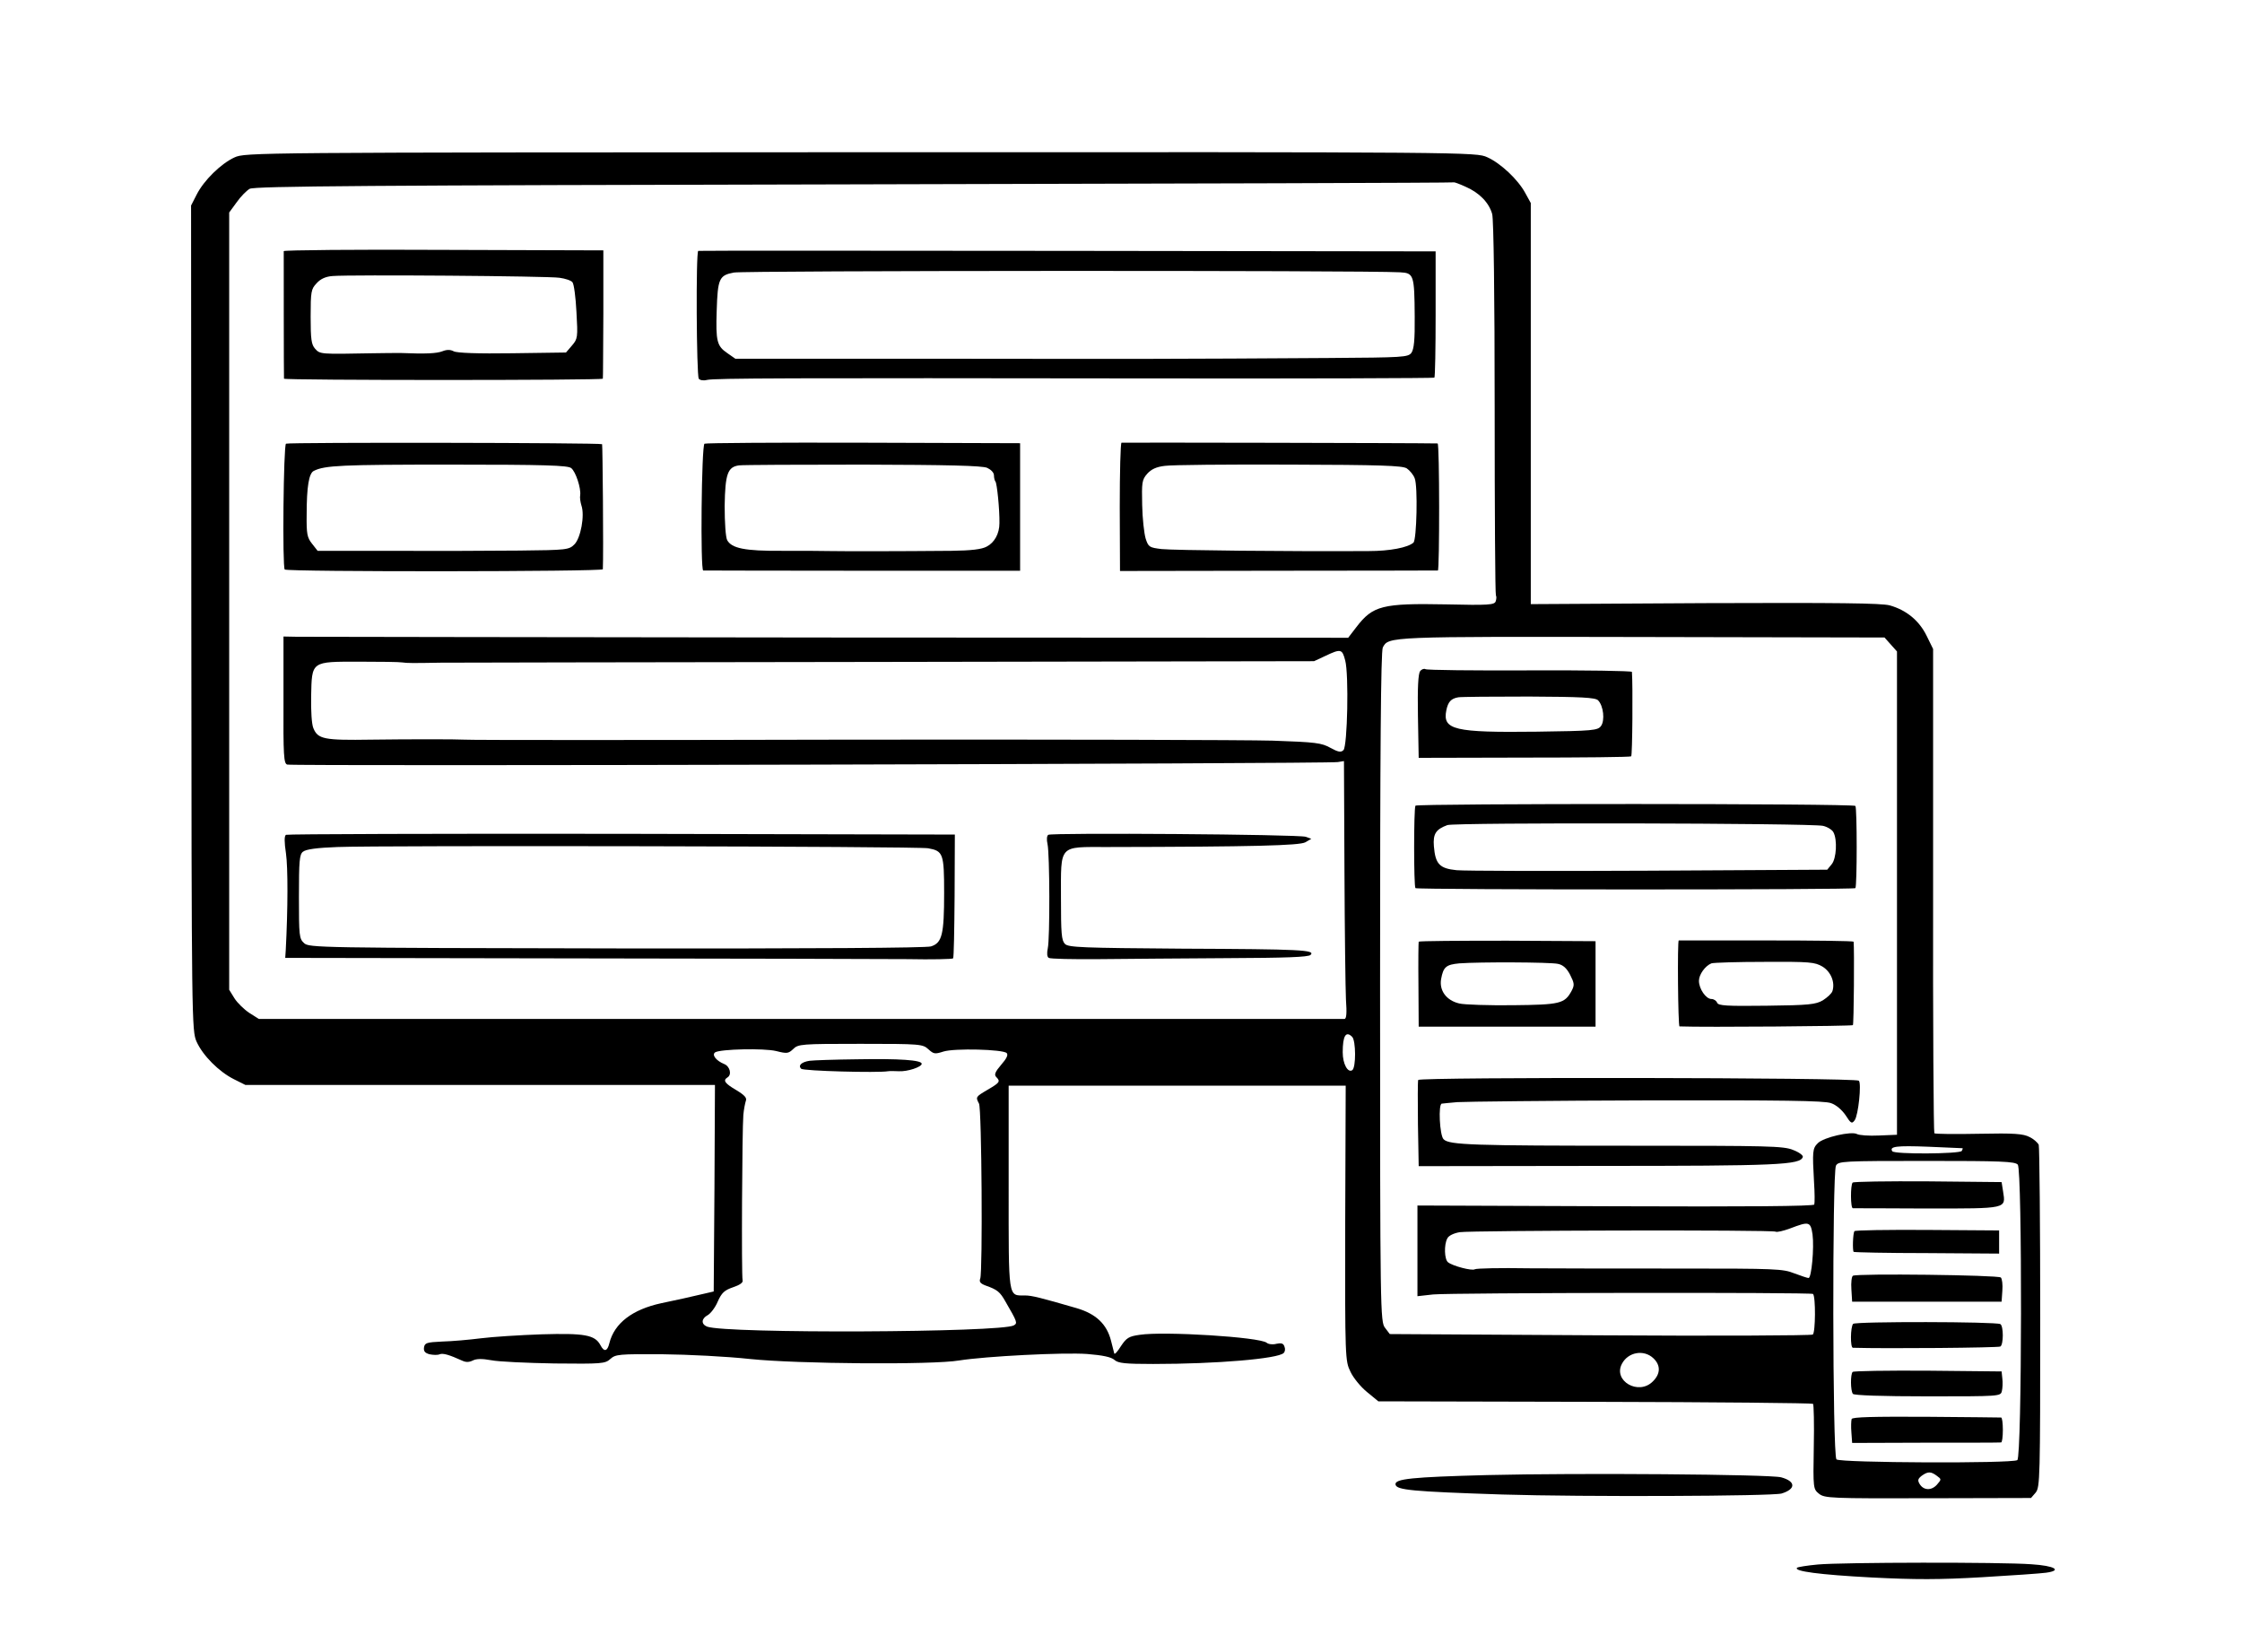 <?xml version="1.0" standalone="no"?>
<!DOCTYPE svg PUBLIC "-//W3C//DTD SVG 20010904//EN"
 "http://www.w3.org/TR/2001/REC-SVG-20010904/DTD/svg10.dtd">
<svg version="1.0" xmlns="http://www.w3.org/2000/svg"
 width="900pt" height="663pt" viewBox="0 0 900 663"
 preserveAspectRatio="xMidYMid meet">
<g transform="translate(0,663) scale(0.1,-0.1)"
fill="#000000" stroke="none">
<path d="M941 5998 c-54 -25 -123 -92 -152 -150 l-22 -43 1 -1656 c1 -1629 2
-1656 21 -1700 25 -56 90 -121 150 -151 l46 -23 943 0 942 0 -2 -415 -3 -414
-30 -7 c-55 -13 -130 -30 -180 -40 -116 -25 -189 -80 -209 -161 -8 -33 -21
-36 -36 -7 -22 41 -65 48 -236 43 -87 -3 -197 -10 -244 -16 -47 -6 -116 -12
-155 -13 -62 -3 -70 -5 -73 -24 -2 -15 4 -22 22 -27 14 -3 33 -4 41 0 14 5 38
-2 91 -26 15 -7 28 -6 42 1 14 7 36 8 74 1 29 -6 144 -11 254 -13 190 -2 203
-1 224 18 21 19 35 20 209 19 102 -1 260 -9 351 -19 192 -20 734 -24 840 -6
107 17 419 33 515 26 61 -5 96 -12 109 -24 15 -13 42 -16 155 -16 256 0 501
21 524 44 6 6 7 17 3 26 -4 13 -13 15 -32 11 -14 -4 -32 -2 -39 4 -27 23 -413
47 -510 32 -43 -6 -53 -12 -75 -45 -13 -21 -25 -35 -27 -30 -1 4 -7 27 -13 51
-17 67 -60 108 -138 131 -145 42 -180 51 -208 51 -68 0 -65 -18 -65 434 l0
408 676 0 677 0 -2 -552 c-1 -544 0 -553 21 -596 11 -24 41 -61 67 -82 l45
-37 870 -2 c478 -1 872 -5 875 -8 3 -3 5 -81 3 -174 -3 -167 -2 -168 21 -187
23 -18 47 -19 438 -18 l413 1 19 22 c17 22 18 57 18 701 0 373 -3 686 -6 695
-4 8 -20 23 -37 31 -25 13 -60 16 -203 13 -95 -2 -175 -1 -179 2 -3 4 -6 443
-5 975 l0 969 -26 53 c-30 61 -81 103 -148 122 -34 9 -205 11 -743 9 l-698 -4
0 805 0 805 -22 40 c-29 54 -99 120 -153 144 -45 20 -53 21 -2515 20 -2449 -1
-2470 -1 -2514 -21z m4941 -117 c56 -24 95 -64 108 -110 6 -22 10 -330 10
-780 0 -409 2 -747 5 -751 3 -5 2 -15 -1 -24 -5 -14 -29 -16 -198 -12 -257 5
-295 -5 -361 -91 l-33 -43 -2084 1 c-1145 1 -2107 3 -2137 3 l-53 1 0 -254
c-1 -224 1 -256 15 -260 18 -7 4178 3 4217 10 l25 4 2 -440 c1 -242 4 -475 6
-517 4 -55 2 -78 -6 -78 -7 0 -990 0 -2185 0 l-2173 0 -38 24 c-21 14 -48 40
-60 59 l-21 34 0 1560 0 1560 30 41 c16 23 40 47 52 54 19 11 478 14 2428 18
1323 3 2406 6 2407 8 1 1 21 -6 45 -17z m1708 -1838 l25 -28 0 -970 0 -970
-73 -3 c-40 -2 -79 1 -88 6 -22 12 -134 -13 -157 -37 -21 -21 -22 -32 -15
-156 3 -44 3 -84 1 -90 -2 -7 -274 -9 -798 -7 l-795 3 0 -182 0 -182 63 7 c75
7 1517 9 1525 2 11 -11 10 -155 -1 -163 -7 -4 -391 -6 -855 -3 l-843 5 -19 25
c-19 24 -20 59 -20 1368 0 942 3 1349 11 1363 23 44 19 44 1040 42 l974 -2 25
-28z m-2190 -64 c15 -56 9 -344 -7 -360 -10 -10 -21 -8 -52 9 -36 20 -58 23
-233 29 -106 3 -870 5 -1698 4 -828 -2 -1523 -2 -1545 0 -33 2 -224 2 -375 0
-189 -3 -214 2 -232 46 -7 16 -10 70 -9 128 3 142 -1 139 193 139 84 0 162 -1
173 -3 17 -3 46 -3 155 -1 8 0 800 2 1760 3 l1745 3 45 21 c63 30 68 28 80
-18z m28 -1511 c15 -15 16 -124 0 -134 -18 -11 -38 26 -38 72 0 67 13 87 38
62z m-1701 -50 c21 -19 26 -20 60 -9 44 14 239 9 254 -6 7 -7 0 -22 -22 -47
-24 -28 -29 -40 -20 -49 18 -18 14 -23 -34 -51 -49 -29 -49 -29 -35 -56 11
-21 15 -674 5 -702 -5 -13 0 -20 21 -28 48 -17 58 -25 81 -66 47 -81 48 -85
33 -94 -47 -29 -1157 -34 -1232 -5 -24 10 -23 32 3 46 11 6 30 30 40 54 16 36
27 46 62 58 27 9 41 19 38 28 -5 17 -2 606 3 664 2 22 7 47 10 56 5 12 -5 23
-38 43 -46 27 -55 39 -36 51 19 11 10 45 -13 54 -32 13 -51 37 -36 47 22 13
196 17 245 5 43 -11 49 -10 68 8 20 20 32 21 270 21 242 0 250 -1 273 -22z
m4151 -397 c2 -1 0 -5 -3 -11 -8 -12 -272 -14 -279 -1 -12 19 16 23 144 18 74
-3 136 -6 138 -6z m222 -66 c18 -22 17 -1175 -2 -1186 -22 -14 -712 -11 -726
3 -16 16 -17 1149 -2 1179 10 18 25 19 364 19 298 0 355 -2 366 -15z m-824
-280 c7 -53 -4 -175 -16 -175 -5 0 -31 9 -58 19 -45 18 -77 19 -453 19 -222 0
-497 0 -611 1 -114 2 -212 0 -218 -4 -11 -7 -88 13 -107 28 -15 11 -17 71 -3
96 5 11 26 21 50 25 48 7 1256 10 1268 2 5 -3 31 3 58 13 76 29 82 28 90 -24z
m-639 -497 c30 -28 29 -63 -2 -93 -57 -58 -161 2 -124 71 25 47 88 58 126 22z
m1138 -472 c19 -14 19 -14 0 -36 -22 -24 -53 -23 -69 3 -9 15 -7 21 8 33 25
18 37 18 61 0z"/>
<path d="M1139 5622 c0 -8 0 -504 1 -512 0 -7 1280 -7 1280 0 1 3 1 120 2 260
l0 255 -641 2 c-352 2 -641 -1 -642 -5z m1107 -107 c23 -3 47 -11 52 -18 6 -7
13 -60 16 -119 6 -103 5 -108 -18 -135 l-24 -28 -216 -3 c-136 -2 -223 1 -235
8 -13 7 -28 7 -45 0 -24 -9 -67 -11 -166 -7 -19 0 -71 0 -115 -1 -210 -4 -210
-4 -230 18 -15 17 -18 37 -18 129 0 101 2 111 24 134 16 18 37 27 64 29 73 6
868 0 911 -7z"/>
<path d="M2803 5623 c-10 -4 -7 -498 2 -513 4 -6 19 -9 33 -5 33 7 318 8 1776
6 626 -1 1141 1 1144 3 3 3 5 118 5 256 l0 251 -1477 2 c-812 1 -1479 1 -1483
0z m2817 -86 c55 -3 58 -9 59 -178 1 -94 -3 -130 -13 -145 -14 -18 -30 -19
-333 -21 -622 -4 -737 -4 -1554 -3 l-827 0 -33 23 c-41 28 -46 48 -42 169 4
130 10 143 69 154 40 8 2536 9 2674 1z"/>
<path d="M1148 4849 c-10 -6 -15 -495 -5 -505 10 -10 1277 -9 1277 1 3 67 -1
499 -3 502 -7 6 -1258 8 -1269 2z m1145 -98 c18 -14 40 -81 36 -109 -2 -9 1
-28 5 -41 14 -40 -3 -131 -28 -156 -22 -22 -30 -23 -222 -25 -109 -1 -336 -2
-504 -1 l-305 0 -22 28 c-20 25 -23 39 -22 118 0 111 9 166 29 175 44 22 112
25 545 25 384 0 475 -3 488 -14z"/>
<path d="M2828 4849 c-12 -8 -17 -509 -5 -509 4 0 292 -1 640 -1 l632 0 0 256
0 256 -628 2 c-346 1 -634 -1 -639 -4z m1135 -97 c15 -7 27 -19 27 -30 0 -10
3 -22 6 -25 6 -6 17 -112 16 -167 0 -42 -20 -78 -51 -94 -20 -11 -62 -16 -142
-17 -224 -2 -425 -2 -484 -1 -33 1 -122 1 -197 1 -148 -1 -201 10 -219 43 -6
12 -10 69 -10 137 2 129 12 157 58 163 16 2 240 3 498 3 337 -1 478 -4 498
-13z"/>
<path d="M4502 4853 c-4 -2 -7 -118 -7 -259 l1 -256 634 1 c349 0 638 1 642 1
7 0 7 510 -1 510 -92 2 -1263 4 -1269 3z m1145 -103 c12 -8 27 -26 32 -40 13
-31 8 -247 -5 -258 -22 -20 -95 -34 -179 -34 -316 -2 -788 3 -832 8 -49 6 -53
8 -64 42 -6 20 -13 80 -14 135 -2 90 -1 101 20 125 16 18 36 28 71 32 27 4
252 6 499 5 368 -1 454 -4 472 -15z"/>
<path d="M1148 3279 c-7 -4 -7 -29 0 -75 8 -57 8 -217 -1 -389 l-2 -30 1160
-2 c638 -1 1240 -2 1338 -3 98 -2 180 0 183 3 3 2 5 116 6 251 l1 246 -1338 3
c-735 1 -1341 -1 -1347 -4z m2578 -54 c60 -11 64 -21 64 -179 0 -167 -8 -201
-53 -215 -21 -6 -465 -9 -1263 -8 -1196 2 -1233 3 -1253 21 -20 18 -21 29 -21
186 0 143 2 170 16 181 12 10 56 16 138 19 172 7 2332 3 2372 -5z"/>
<path d="M4208 3279 c-6 -4 -7 -20 -3 -37 9 -41 10 -379 1 -419 -4 -19 -3 -34
4 -38 6 -4 97 -6 203 -5 106 1 337 3 514 4 232 1 325 4 334 13 20 20 -36 23
-513 25 -405 3 -459 5 -473 19 -14 14 -16 43 -16 185 0 216 -11 204 185 204
591 1 772 6 796 19 l24 14 -22 8 c-26 10 -1019 17 -1034 8z"/>
<path d="M5701 3936 c-8 -9 -11 -67 -9 -181 l3 -167 423 1 c233 0 426 2 430 5
5 3 7 288 3 339 -1 4 -185 7 -410 6 -225 -1 -414 1 -419 5 -5 3 -15 0 -21 -8z
m714 -117 c22 -22 28 -81 12 -103 -13 -18 -31 -20 -258 -23 -331 -4 -379 7
-363 86 7 34 19 47 48 52 11 2 138 3 284 3 210 -1 266 -4 277 -15z"/>
<path d="M5682 3396 c-7 -12 -7 -324 0 -331 7 -7 1759 -7 1766 0 7 7 7 323 0
330 -10 10 -1760 10 -1766 1z m1636 -81 c18 -4 37 -16 42 -26 16 -30 12 -105
-7 -128 l-18 -22 -715 -4 c-393 -2 -741 -1 -773 2 -69 7 -85 25 -91 96 -4 50
8 68 54 85 30 11 1459 8 1508 -3z"/>
<path d="M5695 2850 c-1 -3 -2 -81 -1 -173 l1 -168 355 0 355 0 0 172 0 171
-353 2 c-195 0 -355 -1 -357 -4z m559 -89 c20 -4 35 -17 49 -44 17 -34 18 -41
6 -64 -28 -52 -46 -56 -237 -58 -97 -1 -194 2 -214 7 -52 12 -81 52 -73 98 9
49 20 58 73 63 80 6 365 5 396 -2z"/>
<path d="M6739 2855 c-6 0 -3 -345 3 -345 98 -4 692 1 696 5 4 4 6 304 3 335
-1 3 -158 5 -351 5 -192 0 -351 0 -351 0z m577 -105 c34 -21 51 -63 40 -98 -3
-10 -21 -26 -38 -37 -29 -17 -55 -20 -226 -22 -162 -2 -194 0 -199 12 -3 8
-13 15 -23 15 -22 0 -50 41 -50 73 0 25 25 60 50 70 8 3 104 6 214 6 183 1
201 -1 232 -19z"/>
<path d="M5693 2295 c-2 -6 -2 -86 -1 -178 l3 -168 720 1 c724 0 812 4 822 36
2 6 -15 19 -39 28 -38 16 -101 17 -638 17 -650 0 -743 3 -765 26 -16 15 -22
143 -7 143 4 1 32 3 62 6 30 2 372 6 760 7 545 1 713 -1 740 -11 21 -7 44 -27
59 -49 21 -33 25 -35 36 -20 15 20 28 148 17 159 -13 13 -1764 15 -1769 3z"/>
<path d="M3250 2372 c-33 -5 -47 -19 -34 -32 9 -9 308 -17 349 -10 6 1 25 1
43 0 35 -2 92 17 92 30 0 15 -91 21 -258 18 -92 -1 -178 -4 -192 -6z"/>
<path d="M7437 1883 c-9 -9 -9 -103 1 -103 4 0 137 0 297 -1 324 0 317 -2 306
68 l-6 38 -296 3 c-162 1 -298 -1 -302 -5z"/>
<path d="M7444 1688 c-6 -10 -8 -77 -3 -83 3 -2 135 -5 294 -5 l290 -2 0 47 0
46 -288 2 c-159 1 -291 -1 -293 -5z"/>
<path d="M7438 1509 c-5 -3 -8 -28 -6 -55 l3 -49 300 0 300 0 3 44 c2 24 -1
48 -6 53 -10 10 -578 17 -594 7z"/>
<path d="M7439 1316 c-11 -12 -12 -96 -1 -96 134 -4 584 0 592 5 13 8 13 82 0
90 -17 10 -580 11 -591 1z"/>
<path d="M7437 1123 c-9 -9 -9 -75 1 -88 4 -6 116 -10 300 -10 290 0 293 0
298 21 3 12 4 35 2 50 l-3 29 -296 3 c-162 1 -298 -1 -302 -5z"/>
<path d="M7433 934 c-2 -7 -3 -31 -1 -54 l3 -42 295 1 c162 0 298 0 303 1 4 0
7 23 7 50 0 28 -3 50 -7 50 -5 0 -140 2 -302 3 -212 1 -295 -1 -298 -9z"/>
<path d="M5970 709 c-303 -8 -372 -15 -368 -38 4 -22 64 -28 428 -40 322 -10
1083 -7 1122 4 58 18 57 49 -2 65 -45 12 -817 18 -1180 9z"/>
<path d="M7297 350 c-43 -4 -80 -10 -83 -13 -15 -14 91 -28 298 -39 177 -9
273 -9 445 1 120 7 235 15 256 18 67 9 36 28 -59 34 -121 9 -760 8 -857 -1z"/>
</g>
</svg>
